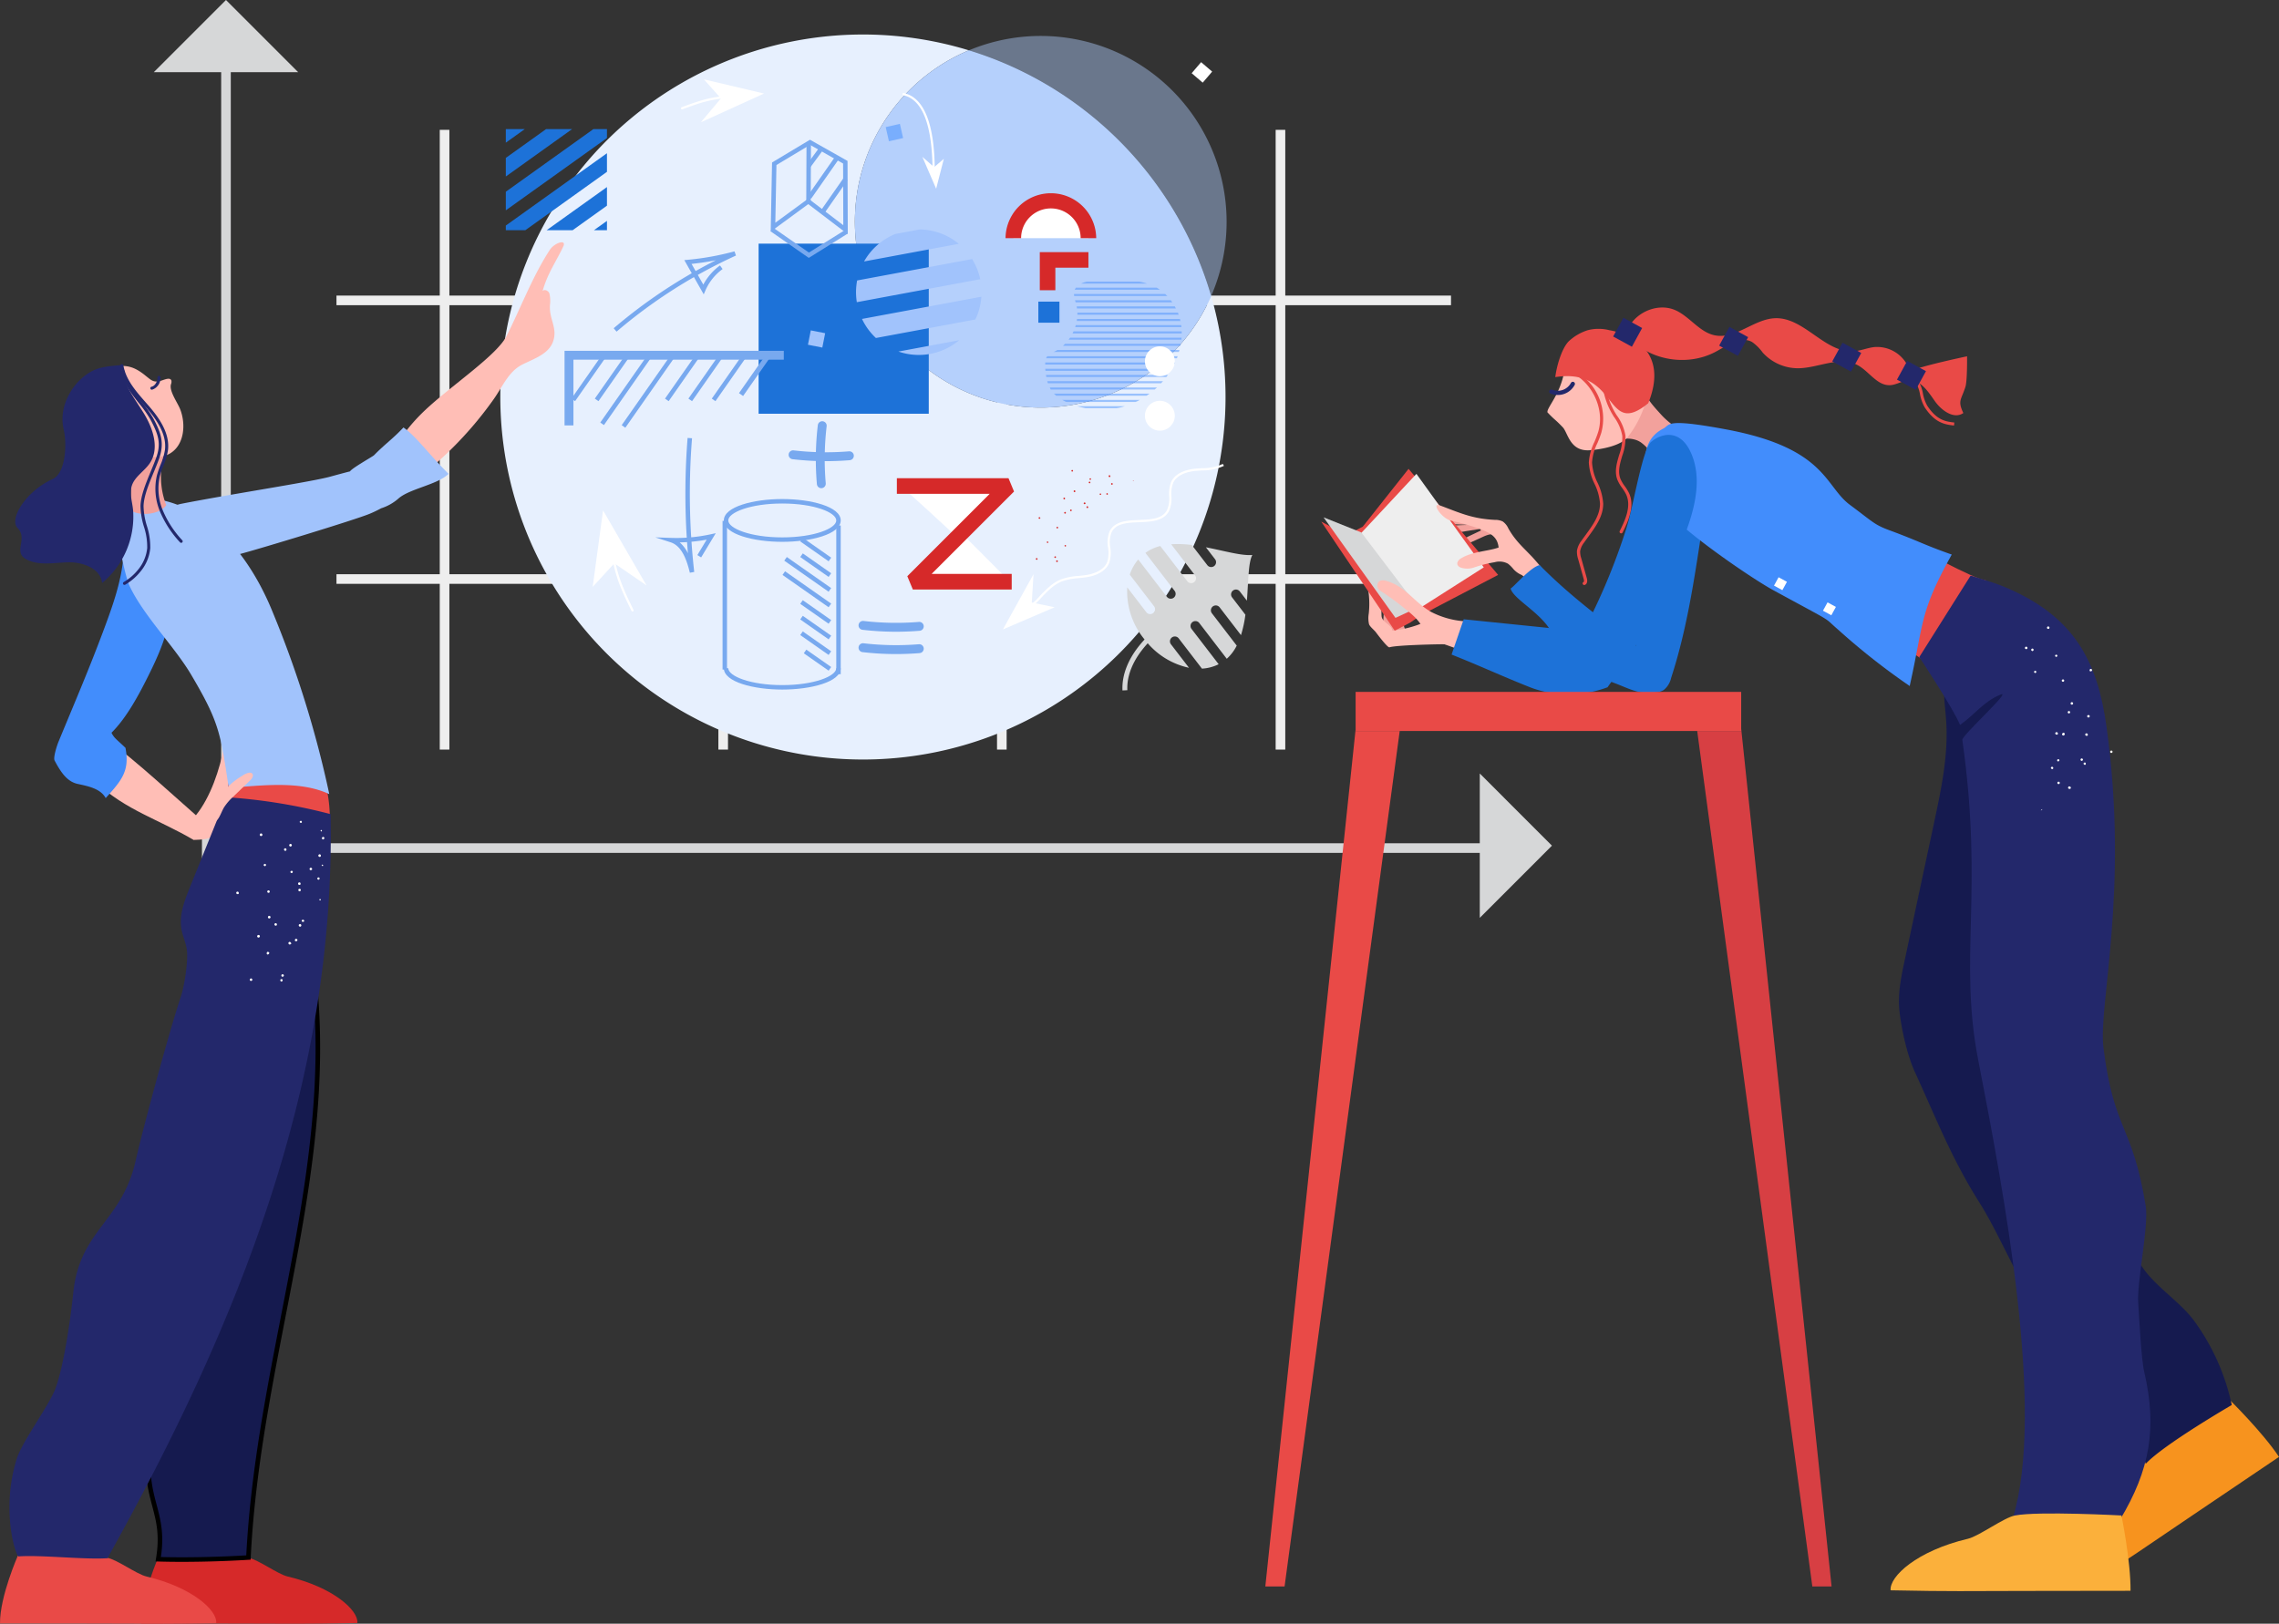 <svg xmlns="http://www.w3.org/2000/svg" xmlns:xlink="http://www.w3.org/1999/xlink" width="660.216" height="470.522" viewBox="0 0 660.216 470.522"><rect x="0" y="0" width="660.216" height="470.522" fill="#333333" stroke="none"/><defs><style>.a{fill:#d6d7d8;}.b{fill:#eee;}.c{fill:#e7f0fe;}.d,.e{fill:#b0cdfc;}.d,.f{opacity:0.44;}.f{fill:#bbd4fd;}.g{fill:#1d72d8;}.h{opacity:0.47;}.i{fill:#428dfc;}.j{fill:#79aefd;}.k{fill:#a1c3fc;}.l{fill:#fff;}.m{fill:#d62929;}.n{fill:#78a9ef;}.o,.v{fill:none;}.o{stroke:#78a9ef;stroke-width:2.153px;}.o,.v,.z{stroke-miterlimit:10;}.p{fill:#f2a19c;}.q{fill:#ffbeb6;}.r{fill:#e94a47;}.s{fill:#f7931e;}.t,.z{fill:#151a4f;}.u{fill:#23286b;}.v{stroke:#23286b;stroke-linecap:round;stroke-width:1.226px;}.w{fill:url(#a);}.x{fill:#fbb03b;}.y{fill:url(#b);}.z{stroke:#000;stroke-width:1.323px;}.aa{fill:url(#c);}.ab{fill:url(#d);}.ac{fill:url(#e);}.ad{fill:url(#f);}.ae{fill:url(#g);}.af{fill:url(#h);}</style><linearGradient id="a" x1="24.928" y1="-11.708" x2="24.486" y2="-15.189" gradientUnits="objectBoundingBox"><stop offset="0" stop-color="#428dfc"/><stop offset="1" stop-color="#1d72d8"/></linearGradient><linearGradient id="b" x1="29.236" y1="-14.503" x2="23.553" y2="-14.461" xlink:href="#a"/><linearGradient id="c" x1="17.852" y1="-13.276" x2="23.717" y2="-13.276" gradientUnits="objectBoundingBox"><stop offset="0" stop-color="#a1c3fc"/><stop offset="1" stop-color="#81aef2"/></linearGradient><linearGradient id="d" x1="11.766" y1="-8.231" x2="17.632" y2="-8.231" gradientUnits="objectBoundingBox"><stop offset="0" stop-color="#23286b"/><stop offset="1" stop-color="#151a4f"/></linearGradient><linearGradient id="e" x1="11.031" y1="-24.037" x2="15.511" y2="-24.037" xlink:href="#c"/><linearGradient id="f" x1="128.035" y1="12.778" x2="127.278" y2="11.32" gradientUnits="objectBoundingBox"><stop offset="0" stop-color="#e94a47"/><stop offset="1" stop-color="#d73f43"/></linearGradient><linearGradient id="g" x1="91.071" y1="12.508" x2="91.936" y2="10.387" xlink:href="#f"/><linearGradient id="h" x1="31.805" y1="199.669" x2="45.3" y2="199.669" xlink:href="#f"/></defs><g transform="translate(-127 -48)"><g transform="translate(171.554 48)"><g transform="translate(19.52 18.134)"><rect class="a" width="2.783" height="226.923"/></g><g transform="translate(20.217 244.361)"><rect class="a" width="367.41" height="2.784"/></g><rect class="a" width="13.917" height="13.922" transform="translate(13.953 239.488)"/><path class="a" d="M0,20.919,20.912,0,41.824,20.919Z"/><path class="a" d="M569.023,332.024l20.912,20.919-20.912,20.919Z" transform="translate(-184.894 -107.886)"/><g transform="translate(82.843 37.625)"><rect class="b" width="2.783" height="179.589"/></g><g transform="translate(163.561 37.625)"><rect class="b" width="2.783" height="179.589"/></g><g transform="translate(244.28 37.625)"><rect class="b" width="2.783" height="179.589"/></g><g transform="translate(324.999 37.625)"><rect class="b" width="2.783" height="179.589"/></g><g transform="translate(52.922 85.654)"><rect class="b" width="322.875" height="2.784"/></g><g transform="translate(52.922 166.4)"><rect class="b" width="322.875" height="2.784"/></g></g><g transform="translate(271.768 58)"><g transform="translate(0 0)"><path class="c" d="M157.187,109.92A53.856,53.856,0,0,1,136.368,6.4a105.047,105.047,0,1,0,70.186,71.187A53.851,53.851,0,0,1,157.187,109.92Z" transform="translate(-0.45 -1.814)"/><path class="d" d="M271.976,77.781A53.866,53.866,0,0,0,201.79,6.6,105.354,105.354,0,0,1,271.976,77.781Z" transform="translate(-65.872 -2.01)"/><path class="e" d="M152.863,58.279A53.85,53.85,0,0,0,256.078,79.792,105.353,105.353,0,0,0,185.892,8.606,53.861,53.861,0,0,0,152.863,58.279Z" transform="translate(-49.974 -4.021)"/><path class="f" d="M152.863,58.279A53.85,53.85,0,0,0,256.078,79.792,105.353,105.353,0,0,0,185.892,8.606,53.861,53.861,0,0,0,152.863,58.279Z" transform="translate(-49.974 -4.021)"/><rect class="g" width="49.287" height="49.287" transform="translate(75.002 60.603)"/><g class="h" transform="translate(158.027 71.59)"><path class="i" d="M243.77,143.979h13.845a15.974,15.974,0,0,1-2.456.593h-8.891C245.421,144.4,244.617,144.19,243.77,143.979Zm-3.133-1.229h20.111a10.215,10.215,0,0,0,1.185-.593h-22.44A9.549,9.549,0,0,0,240.637,142.75Zm-2.921-1.82h26.208c.3-.212.551-.381.847-.593h-27.69A8.165,8.165,0,0,0,237.716,140.93Zm-1.566-1.779h30.1c.212-.212.466-.381.677-.593H235.853C235.937,138.728,236.022,138.94,236.149,139.151Zm-.847-1.821h32.813a7.19,7.19,0,0,1,.551-.593H235.133C235.176,136.95,235.26,137.119,235.3,137.331Zm-.466-1.821h34.8a5.061,5.061,0,0,0,.423-.593H234.752A3.352,3.352,0,0,1,234.837,135.51Zm-.212-1.778h36.242a4.253,4.253,0,0,0,.339-.593H234.54C234.583,133.309,234.583,133.52,234.625,133.732Zm-.085-1.821h37.344c.084-.211.211-.381.3-.593H234.54Zm.339-2.032c-.043.084-.043.127-.084.212h37.894a3.313,3.313,0,0,0,.211-.593H235.133Zm2.456-1.779a1.523,1.523,0,0,1-.381.169h36.327a3.125,3.125,0,0,1,.169-.593h-35.4A4.041,4.041,0,0,1,237.335,128.1Zm2.328-1.608H273.7a2.843,2.843,0,0,0,.084-.593H240.255A3.856,3.856,0,0,1,239.663,126.492Zm1.652-1.778H274c0-.212.043-.381.043-.593h-32.3C241.611,124.291,241.484,124.5,241.315,124.714Zm1.143-1.821h31.627V122.3H242.754C242.67,122.47,242.543,122.681,242.458,122.893Zm.762-1.821H274a2.9,2.9,0,0,0-.084-.593H243.39C243.347,120.692,243.263,120.9,243.22,121.073Zm.466-1.778H273.7c-.043-.212-.084-.423-.127-.593H243.77A2.493,2.493,0,0,0,243.685,119.294Zm.169-1.821H273.2c-.084-.212-.127-.423-.211-.593H243.855C243.855,117.05,243.855,117.262,243.855,117.474ZM272.1,115.06H243.644a2.843,2.843,0,0,1,.084.593h28.664C272.307,115.484,272.18,115.272,272.1,115.06Zm-1.186-1.778H243.178c.043.212.127.381.169.593h27.986A3,3,0,0,0,270.91,113.282Zm-1.609-1.821h-26.42a2.791,2.791,0,0,0,.043.593h27.013C269.682,111.842,269.471,111.631,269.3,111.462Zm-2.244-1.693c-.084-.043-.127-.084-.212-.127H243.432a2.713,2.713,0,0,0-.339.593h24.684C267.523,110.106,267.311,109.895,267.057,109.768Zm-5.335-1.9H246.607a8.021,8.021,0,0,0-1.693.593h19.137A14.352,14.352,0,0,0,261.722,107.863Z" transform="translate(-234.54 -107.863)"/></g><path class="a" d="M286.474,231.313l-7.839-10.206a12.688,12.688,0,0,0-4.3,1.983l8.475,11.035a1.413,1.413,0,0,1-2.241,1.721l-8.317-10.83a13.04,13.04,0,0,0-2.447,4.392l7.017,9.137a1.413,1.413,0,1,1-2.241,1.721l-5.511-7.176a21.847,21.847,0,0,0,4.765,14.788c.083.109.168.215.253.322a32.513,32.513,0,0,0-2.3,2.771c-2,2.724-4.338,7.015-4.1,11.984l1.411-.067c-.217-4.555,1.962-8.54,3.829-11.08a30.958,30.958,0,0,1,2.075-2.517,21.786,21.786,0,0,0,11.955,7.1l-5.236-6.819a1.413,1.413,0,0,1,2.241-1.721l6.748,8.787a12.335,12.335,0,0,0,4.84-1.276l-7.841-10.21a1.413,1.413,0,1,1,2.241-1.721l7.949,10.35a12.706,12.706,0,0,0,2.888-3.817l-7.177-9.345a1.413,1.413,0,1,1,2.241-1.721l6.169,8.032a35.514,35.514,0,0,0,1.278-5.913l-3.872-5.043a1.413,1.413,0,0,1,2.241-1.721l2.062,2.686c.456-5.746.385-11.074,1.59-13.241-3.1.3-8.107-1.186-13.466-2.223l2.669,3.476a1.413,1.413,0,0,1-2.241,1.721l-4.5-5.857a30.446,30.446,0,0,0-5.985-.215l6.909,9a1.411,1.411,0,1,1-2.239,1.719Z" transform="translate(-87.28 -72.883)"/><rect class="j" width="4.213" height="4.214" transform="translate(116.859 30.002) rotate(167.151)"/><rect class="k" width="4.245" height="4.245" transform="translate(93.453 90.721) rotate(-168.802)"/><path class="l" d="M87.627,21.051l17.423,4.121-18.3,8.337,5.825-6.929Z" transform="translate(-28.491 -8.065)"/><g transform="translate(52.512 17.675)"><path class="l" d="M78.56,32.017a.322.322,0,0,1-.113-.624c5.958-2.231,9-3.162,15.159-3.395a.308.308,0,0,1,.334.309.322.322,0,0,1-.309.334c-6.068.229-9.069,1.15-14.958,3.355A.323.323,0,0,1,78.56,32.017Z" transform="translate(-78.238 -27.996)"/></g><path class="l" d="M40.345,228.252l3-22.176,12.6,21.753-9.332-6.4Z" transform="translate(-13.413 -68.185)"/><g transform="translate(32.113 148.24)"><path class="l" d="M54.374,240.375a.321.321,0,0,1-.289-.181c-3.5-7.132-5.025-10.8-6.062-18.42a.323.323,0,0,1,.276-.363.318.318,0,0,1,.363.276c1.025,7.532,2.538,11.158,6,18.224a.322.322,0,0,1-.289.464Z" transform="translate(-48.019 -221.407)"/></g><path class="l" d="M188.041,54.9l-2.228,8.669-3.991-9.229,3.408,2.979Z" transform="translate(-59.383 -18.883)"/><g transform="translate(116.674 16.964)"><path class="l" d="M182.328,50.739a.323.323,0,0,1-.322-.317c0-.2,0-.473-.006-.8-.05-13.38-2.9-20.8-8.465-22.048a.322.322,0,1,1,.141-.628c5.9,1.324,8.917,8.953,8.968,22.675,0,.32,0,.584.006.787a.323.323,0,0,1-.317.328Z" transform="translate(-173.283 -26.942)"/></g><g transform="translate(156.039 77.404)"><rect class="g" width="6.108" height="6.108"/></g><path class="l" d="M241.642,84H220.852a10.879,10.879,0,1,1,21.757,0Z" transform="translate(-72.066 -24.985)"/><path class="m" d="M243.78,82.917h-4.511a8.623,8.623,0,0,0-17.247,0h-4.511a13.135,13.135,0,0,1,26.269,0Z" transform="translate(-70.98 -23.899)"/><g transform="translate(156.456 63.061)"><path class="m" d="M236.724,106.262h-4.511V95.228H246.3v4.511h-9.577Z" transform="translate(-232.213 -95.228)"/></g><g transform="translate(1.765 27.408)"><path class="g" d="M3.064,42.414v3.935l5.5-3.935Z" transform="translate(-3.064 -42.414)"/><path class="g" d="M14.732,42.414,3.064,50.76v5.392L22.269,42.414Z" transform="translate(-3.064 -42.414)"/><path class="g" d="M32.365,42.414H28.437L3.064,60.563v5.392L32.365,45Z" transform="translate(-3.064 -42.414)"/><path class="g" d="M32.365,52.774,3.064,73.732v1.349H8.715l23.65-16.916Z" transform="translate(-3.064 -45.78)"/><path class="g" d="M38.053,67.3,20.571,79.8h7.538l9.944-7.112Z" transform="translate(-8.752 -50.499)"/><path class="g" d="M44.65,81.818l-3.777,2.7H44.65Z" transform="translate(-15.349 -55.217)"/></g><circle class="l" cx="4.327" cy="4.327" r="4.327" transform="translate(186.912 90.364)"/><circle class="l" cx="4.327" cy="4.327" r="4.327" transform="translate(186.912 106.145)"/><g transform="translate(103.218 56.49)"><path class="k" d="M186.981,98.206l-33.309,6.2a18.147,18.147,0,0,0-.09,6.293l35.747-6.655A18.05,18.05,0,0,0,186.981,98.206Z" transform="translate(-153.35 -89.625)"/><path class="k" d="M172.908,85.494l-7.048,1.312a18.243,18.243,0,0,0-9.056,7.962l27.444-5.109A18.1,18.1,0,0,0,172.908,85.494Z" transform="translate(-154.472 -85.494)"/><path class="k" d="M189.14,133.047l-17.6,3.277a18.174,18.174,0,0,0,17.6-3.277Z" transform="translate(-159.261 -100.945)"/><path class="k" d="M190.5,114.368l-34.585,6.438a18.224,18.224,0,0,0,4.032,5.525l28.8-5.361A18.086,18.086,0,0,0,190.5,114.368Z" transform="translate(-154.185 -94.876)"/></g><path class="l" d="M231.362,243.058l-14.975,6.425,8.868-16.014-.506,8.224Z" transform="translate(-70.615 -77.086)"/><g transform="translate(151.102 124.434)"><path class="l" d="M224.56,229.372l-.277-.583a19.749,19.749,0,0,0,5.406-4.426c1.8-1.862,3.654-3.787,6.094-4.766a18.459,18.459,0,0,1,5.08-1c.811-.081,1.649-.166,2.456-.3,1.407-.236,4.794-1.074,5.846-3.753a9.1,9.1,0,0,0,.249-4.14,8.71,8.71,0,0,1,.455-4.748c1.487-2.967,5.084-3.121,8.564-3.27,3.43-.147,6.67-.285,8.054-2.856a8.244,8.244,0,0,0,.624-4.035,9.636,9.636,0,0,1,.567-4.1c1.33-2.93,5.034-3.692,7.124-3.885.593-.055,1.194-.091,1.8-.126a14.283,14.283,0,0,0,6.062-1.242l.309.565a14.754,14.754,0,0,1-6.334,1.32c-.595.036-1.189.071-1.775.125-1.95.181-5.4.876-6.6,3.51a9.024,9.024,0,0,0-.508,3.83,8.831,8.831,0,0,1-.7,4.344c-1.558,2.893-5.135,3.046-8.595,3.193s-6.7.286-8.015,2.914a8.116,8.116,0,0,0-.389,4.4,9.707,9.707,0,0,1-.29,4.431c-.826,2.1-3.137,3.616-6.34,4.153-.828.138-1.677.224-2.5.307a17.982,17.982,0,0,0-4.9.956c-2.312.928-4.041,2.72-5.87,4.616A20.244,20.244,0,0,1,224.56,229.372Z" transform="translate(-224.282 -186.142)"/></g><rect class="l" width="4.212" height="4.212" transform="translate(203.189 8.013) rotate(40.567)"/><g transform="translate(18.777 91.65)"><path class="n" d="M30.843,159.2H28.265V137.578h63.52v2.578H30.843Z" transform="translate(-28.265 -137.578)"/></g><line class="o" y2="0.616" transform="translate(31.773 92.939)"/><g transform="translate(20.769 93.189)"><rect class="n" width="1.289" height="15.044" transform="matrix(0.819, 0.573, -0.573, 0.819, 8.624, 0)"/></g><g transform="translate(27.546 93.189)"><rect class="n" width="1.289" height="15.044" transform="matrix(0.819, 0.573, -0.573, 0.819, 8.624, 0)"/></g><g transform="translate(29.125 93.188)"><rect class="n" width="1.289" height="23.506" transform="matrix(0.819, 0.573, -0.573, 0.819, 13.476, 0)"/></g><g transform="translate(35.326 93.188)"><rect class="n" width="1.289" height="24.446" transform="matrix(0.819, 0.573, -0.573, 0.819, 14.014, 0)"/></g><g transform="translate(47.879 93.189)"><rect class="n" width="1.289" height="15.044" transform="matrix(0.819, 0.573, -0.573, 0.819, 8.624, 0)"/></g><g transform="translate(54.657 93.189)"><rect class="n" width="1.289" height="15.044" transform="matrix(0.819, 0.573, -0.573, 0.819, 8.624, 0)"/></g><g transform="translate(61.435 93.19)"><rect class="n" width="1.289" height="15.044" transform="matrix(0.819, 0.573, -0.573, 0.819, 8.624, 0)"/></g><g transform="translate(88.966 32.381)"><rect class="n" width="1.289" height="6.596" transform="translate(3.898 0) rotate(36.222)"/></g><g transform="translate(89.165 35.096)"><rect class="n" width="1.289" height="14.327" transform="matrix(0.819, 0.573, -0.573, 0.819, 8.213, 0)"/></g><g transform="translate(92.676 41.483)"><rect class="n" width="1.289" height="12.225" transform="matrix(0.819, 0.573, -0.573, 0.819, 7.008, 0)"/></g><g transform="translate(69.308 93.141)"><rect class="n" width="1.454" height="13.162" transform="matrix(0.819, 0.573, -0.573, 0.819, 7.547, 0)"/></g><g transform="translate(87.058 145.836)"><rect class="n" width="10.038" height="1.289" transform="matrix(0.819, 0.574, -0.574, 0.819, 0.739, 0)"/></g><g transform="translate(87.058 150.359)"><rect class="n" width="10.038" height="1.289" transform="matrix(0.819, 0.574, -0.574, 0.819, 0.739, 0)"/></g><g transform="translate(82.431 151.413)"><rect class="n" width="15.683" height="1.289" transform="matrix(0.819, 0.574, -0.574, 0.819, 0.739, 0)"/></g><g transform="translate(81.92 155.549)"><rect class="n" width="16.311" height="1.289" transform="matrix(0.819, 0.574, -0.574, 0.819, 0.739, 0)"/></g><g transform="translate(87.058 163.926)"><rect class="n" width="10.038" height="1.289" transform="matrix(0.819, 0.574, -0.574, 0.819, 0.739, 0)"/></g><g transform="translate(87.057 168.448)"><rect class="n" width="10.038" height="1.289" transform="matrix(0.819, 0.574, -0.574, 0.819, 0.739, 0)"/></g><g transform="translate(87.057 172.971)"><rect class="n" width="10.038" height="1.289" transform="matrix(0.819, 0.574, -0.574, 0.819, 0.739, 0)"/></g><g transform="translate(88.086 178.252)"><rect class="n" width="8.782" height="1.289" transform="matrix(0.819, 0.573, -0.573, 0.819, 0.739, 0)"/></g><g transform="translate(33.012 62.843)"><path class="n" d="M50.189,118.161l-.837-.98a148.746,148.746,0,0,1,22.616-15.937l-2.154-3.807.994-.091A79.181,79.181,0,0,0,84.346,94.9l.437,1.208q-5.651,2.577-11.057,5.616l1.592,2.812a16.306,16.306,0,0,1,4.834-5.55l.755,1.044a15.005,15.005,0,0,0-4.954,6.151l-.516,1.183-2.832-5A147.6,147.6,0,0,0,50.189,118.161ZM71.915,98.534l1.174,2.075q2.893-1.626,5.86-3.124C76.62,97.938,74.27,98.289,71.915,98.534Z" transform="translate(-49.352 -94.905)"/></g><g transform="translate(45.062 116.905)"><path class="n" d="M77.218,214.049c-.923-3.773-2.312-7.775-5.621-8.838L67.2,203.8l4.614.155q2.255.075,4.509-.069a204.856,204.856,0,0,1,.242-28.9l1.285.1a203.627,203.627,0,0,0-.242,28.694,46.613,46.613,0,0,0,5.653-.873l1.462-.32-4.231,7.016-1.1-.666,2.7-4.478c-1.455.271-2.924.474-4.4.608q.3,4.388.792,8.754Zm-2.934-8.79a9.792,9.792,0,0,1,2.373,3.164q-.137-1.625-.249-3.252Q75.347,205.238,74.284,205.259Z" transform="translate(-67.201 -174.989)"/></g><g transform="translate(78.504 30.49)"><path class="n" d="M139.063,74.363,127.62,65.638l-10.88,7.971.389-20.04,10.986-6.59,10.879,6.14ZM127.635,64.028l10.131,7.724-.059-17.879-9.573-5.4L118.4,54.307l-.325,16.722Z" transform="translate(-116.74 -46.979)"/></g><g transform="translate(78.466 55.972)"><path class="n" d="M127.75,93.484l-11.067-7.7.736-1.058,10.37,7.214,10.474-6.533.682,1.094Z" transform="translate(-116.684 -84.727)"/></g><g transform="translate(88.8 31.287)"><rect class="n" width="1.289" height="17.019" transform="translate(0.075 0) rotate(0.252)"/></g><g transform="translate(83.674 120.497)"><path class="n" d="M135.285,183.445a84.143,84.143,0,0,1-9.746-.566,1.289,1.289,0,0,1,.3-2.56,81.726,81.726,0,0,0,16.048.281,1.289,1.289,0,1,1,.209,2.569C139.834,183.353,137.559,183.445,135.285,183.445Z" transform="translate(-124.399 -180.309)"/></g><g transform="translate(103.927 169.928)"><path class="n" d="M165.288,256.669a84.162,84.162,0,0,1-9.749-.566,1.289,1.289,0,0,1,.3-2.56,81.718,81.718,0,0,0,16.048.282,1.289,1.289,0,1,1,.209,2.569C169.834,256.578,167.56,256.669,165.288,256.669Z" transform="translate(-154.4 -253.533)"/></g><g transform="translate(103.927 176.398)"><path class="n" d="M165.288,266.253a84.155,84.155,0,0,1-9.749-.566,1.289,1.289,0,0,1,.3-2.56,81.668,81.668,0,0,0,16.048.282,1.289,1.289,0,1,1,.209,2.569C169.834,266.161,167.56,266.253,165.288,266.253Z" transform="translate(-154.4 -263.118)"/></g><g transform="translate(91.571 112.096)"><path class="n" d="M137.689,187.235a1.289,1.289,0,0,1-1.282-1.178A84.259,84.259,0,0,1,136.673,169a1.289,1.289,0,1,1,2.56.3,81.667,81.667,0,0,0-.258,16.529,1.289,1.289,0,0,1-1.173,1.395A1.051,1.051,0,0,1,137.689,187.235Z" transform="translate(-136.097 -167.865)"/></g><g transform="translate(64.922 134.619)"><path class="n" d="M113.552,213.623c-8.207,0-16.931-2.172-16.931-6.2s8.724-6.2,16.931-6.2,16.931,2.172,16.931,6.2S121.759,213.623,113.552,213.623Zm0-11.105c-9.218,0-15.642,2.587-15.642,4.907s6.424,4.908,15.642,4.908,15.642-2.587,15.642-4.908S122.77,202.518,113.552,202.518Z" transform="translate(-96.621 -201.23)"/></g><g transform="translate(64.922 183.625)"><path class="n" d="M113.552,280.021c-8.207,0-16.931-2.172-16.931-6.2H97.91c0,2.321,6.424,4.908,15.642,4.908s15.642-2.587,15.642-4.908h1.289C130.483,277.849,121.759,280.021,113.552,280.021Z" transform="translate(-96.621 -273.824)"/></g><g transform="translate(97.495 142.274)"><rect class="n" width="1.289" height="43.085"/></g><g transform="translate(64.552 140.942)"><rect class="n" width="1.289" height="43.085"/></g><path class="m" d="M252.5,192.553a.225.225,0,0,0-.168.286h0a.225.225,0,0,0,.286.168h0a.225.225,0,0,0,.168-.286h0a.224.224,0,0,0-.286-.168Zm-20.818,9.9a.234.234,0,1,0-.247.4h0a.225.225,0,0,0,.323-.075c.141-.1.037-.243-.075-.323Zm5.181,2.784a.234.234,0,0,0-.247.4h0a.225.225,0,0,0,.323-.075h0c.07-.052.037-.243-.075-.323Zm4.723-10.553a.261.261,0,1,0,.31.421.275.275,0,0,0,.047-.3C241.853,194.6,241.731,194.584,241.59,194.687Zm3.718,4.615a.261.261,0,0,0,.31.421.275.275,0,0,0,.047-.3c-.094-.2-.276-.229-.356-.117Zm-14.492,14.98a.246.246,0,0,0-.074.487h0a.264.264,0,0,0,.28-.206h0A.265.265,0,0,0,230.817,214.282Zm5.88.648a.246.246,0,1,0,.206.28h0a.265.265,0,0,0-.206-.28Zm9.472-23.716c-.07.052-.159.225-.047.3.052.07.225.159.3.047.07-.052.158-.225.047-.3h0c-.042-.132-.164-.15-.3-.046Zm2.945,4.373c-.07.052-.158.225-.047.3a.218.218,0,0,0,.351-.258h0a.275.275,0,0,0-.3-.047ZM233.98,209.47c-.122-.019-.253.024-.271.146s.033.192.146.271h0c.122.019.253-.024.271-.146h0c.018-.122-.024-.253-.146-.271Zm5.136,1.032c-.122-.019-.253.024-.271.146s.033.192.146.271h0c.122.019.253-.024.271-.146h0c.018-.121-.024-.253-.146-.271Zm1.69-10.267a.234.234,0,1,0,.076.323.225.225,0,0,0-.076-.323Zm.378-11.464a.234.234,0,1,0,.075.323.225.225,0,0,0-.075-.323Zm5.027,3.382a.234.234,0,1,0,.075.323.225.225,0,0,0-.075-.323Zm5.1,3.331a.234.234,0,1,0,.076.323A.476.476,0,0,0,251.31,195.485Zm-15.246,18.289a.234.234,0,1,0,.286.168c.019-.122-.154-.21-.286-.168Zm22.9-21.918a.23.23,0,0,0-.365-.055m-19.574,9.1a.246.246,0,1,0,.206.28h0a.265.265,0,0,0-.206-.28Zm-.24-4.147a.246.246,0,0,0-.074.487.226.226,0,0,0,.28-.206.265.265,0,0,0-.206-.28Zm5.891,1.4a.264.264,0,0,0-.28.206.225.225,0,0,0,.206.28.408.408,0,0,0,.342-.2c-.043-.131-.146-.271-.268-.289Zm7.3-7.855a.225.225,0,0,0-.323.075h0c-.079.112-.037.243.066.383.112.079.243.037.383-.066a.37.37,0,0,0-.126-.393Zm.7,2.349a.195.195,0,1,0,.084.262h0c.019-.122-.023-.253-.084-.262Z" transform="translate(-75.212 -62.549)"/><path class="l" d="M172.218,195.483h31.439L188.741,210.4S172.218,195.044,172.218,195.483Z" transform="translate(-56.263 -64.74)"/><path class="l" d="M191.813,216.218S176.979,230,176.979,229.609H205.2" transform="translate(-57.81 -71.481)"/><path class="m" d="M204.144,224.527H175.5l-1.6-3.85L197.774,196.8h-26.9v-4.511H203.22l1.6,3.85-23.874,23.874h23.2Z" transform="translate(-55.826 -63.706)"/></g></g><g transform="translate(509.763 137.109)"><g transform="translate(0 0)"><path class="p" d="M27.937,131.895a.867.867,0,0,1-1.1-.406,2.508,2.508,0,0,1-.23-1.265c-.024-3.525.576-6.561.552-10.085,0-.641.462-2.157,1.093-2.039.631,4.8.5,8.417,1.385,13.182-.483-4.489-.9-7.747-.04-12.18a2.938,2.938,0,0,1,.791-1.735c1.649,2.054,1.776,4.9,1.76,7.535s-.051,5.444,1.376,7.657a5.176,5.176,0,0,1-6.709-1.055C26.613,133.021,28.138,130.379,27.937,131.895Z" transform="translate(-8.645 -38.136)"/><path class="p" d="M60.581,92.569a6.829,6.829,0,0,0-3.75-2.476,39.752,39.752,0,0,0-9.654-2,1.547,1.547,0,0,0-1.274.276,1.019,1.019,0,0,0-.053,1.208,2.341,2.341,0,0,0,1,.806,14.169,14.169,0,0,0,5.833,1.041l5.457.194a67.542,67.542,0,0,0-9.77.676c-1.369.2-2.918.561-3.568,1.781,1.343,1.058,3.259.826,4.946.54,3.091-.524,6.183-1.149,9.288-1.575a26.477,26.477,0,0,1,3.153-.431c.713,0,2.928,1.925,3.125,1.833.962-.445-.7.875.265.431-1.042-1-2.746-.456-4.059.141l-10.566,4.8a3.653,3.653,0,0,1-1.651.453,1.25,1.25,0,0,1-1.227-1l2.6-1.23,10.114-4.788" transform="translate(-14.559 -28.617)"/><path class="q" d="M23.171,120.451c-.875-5.025-.918-5.583-5.248-7.282A25.592,25.592,0,0,1,19.581,125.5a7.84,7.84,0,0,0,.08,3.021c.23.728,1.524,1.737,1.98,2.349,1.256,1.681,3.489,4.519,3.936,4.37,1.968-.656,14.587-.918,15.743-.874,9.155.344,6.608,1.263,15.7,2.362a7.793,7.793,0,0,1-.214-5.446,78.789,78.789,0,0,1-19.12-4.249,30.476,30.476,0,0,1-11.264,3.356c-.187-1.719-2.826-2.328-3.107-4.035C23.212,125.713,23.281,121.085,23.171,120.451Z" transform="translate(-5.824 -36.772)"/><path class="r" d="M12.026,86.009,7.361,88.485,0,84.552,21.283,116.16l4.447-2.33,3.206-2.185,22.3-11.654L25.291,69.258Z" transform="translate(0 -22.504)"/><path class="b" d="M32.342,111.173l-16.472-21.7L32.724,71.4,52.24,98.5Z" transform="translate(-5.157 -23.199)"/><path class="a" d="M11.928,94.452l16.472,21.7-6.576,3.058L.995,90.082Z" transform="translate(-0.323 -29.27)"/><path class="q" d="M39.71,126.3c-5.262-2.981-7.213-7.308-13.017-9.011-.9-.265-2.056-.341-2.5.628a1.825,1.825,0,0,0,.711,2.213,75.971,75.971,0,0,1,6.38,4.588c2.76,2.181,6.989,5.322,6,8.7l16.186,5.788c-1.037-1.3-.9-3.143-.808-4.8s-.026-3.576-1.336-4.6a5.8,5.8,0,0,0-2.826-.9A24.8,24.8,0,0,1,39.71,126.3Z" transform="translate(-7.815 -38.055)"/><path class="q" d="M62.2,91.781c2.911,1.17,4.9,2.2,5.248,5.316-2.988,1.093-7.548,1.124-10.759,3.067a2.463,2.463,0,0,0-1.13,1.121c-.36.96.458,1.592,1.466,1.784a6.1,6.1,0,0,0,3.1-.117,37.648,37.648,0,0,1,6.171-1.594,5.136,5.136,0,0,1,3.872.437,9.59,9.59,0,0,1,1.509,1.49,6.572,6.572,0,0,0,2.405,1.748c1.279.536,8.292,10.186,9.621,11.8.944,1.147,2.47-5.326,3.28-5.9-1.144-.99-8.792-10.049-9.84-11.142-2.8-2.927-4.9-4.722-6.892-8.249a4.94,4.94,0,0,0-1.62-1.994,4.957,4.957,0,0,0-2.262-.46c-6.494-.336-9.745-1.861-15.83-4.154-2.812-1.06.342,3.7,3.078,4.369A66.237,66.237,0,0,1,62.2,91.781Z" transform="translate(-16.064 -27.548)"/><path class="g" d="M89.664,92.666c10.342,10.5,20.652,17.371,27.769,23.487,3.178-14.912,5.218-27.355,5.529-42.6.1-4.84.063-10.016,2.749-14.044s9.317-5.739,12.3-1.926c1.906,2.436,1.535,5.884,1.068,8.94q-1.336,8.757-2.672,17.514c-2.125,13.93-4.269,27.935-8.657,41.326a6.182,6.182,0,0,1-2.162,3.515,5.676,5.676,0,0,1-2.244.689c-4.869.712-7.642-1.094-12.25-2.817-10.3-3.852-12.6-6.879-18.8-15.949-3.387-4.948-10.3-8.48-11.042-11.361C82.007,99.176,86.993,93.231,89.664,92.666Z" transform="translate(-26.399 -18.019)"/><path class="p" d="M141.861,61.23c-1.514-3.127-3.629-4.357-5.567-7.242a14.191,14.191,0,0,0-3.159-3.306c-2.452-1.741-5.66-1.112-8.648-.773,3.186-2.912,7.278-10.624,9.329-14.42,1.165,2.913,3.358,5.145,5.031,7.013,2.708,3.022,6.312,5.068,9.847,7.061a8.569,8.569,0,0,0-4.838,4.884A46.618,46.618,0,0,0,141.861,61.23Z" transform="translate(-40.45 -11.531)"/><path class="r" d="M268.617,112c-3.061,0-21.866-10.488-21.866-10.488l-12.463,22.5,16.837,11.58Z" transform="translate(-76.128 -32.985)"/><path class="s" d="M342.814,485.978c4.913-4.875,25.565-17.222,25.565-17.222s9.6,9.406,14.389,16.629q-12.6,8.513-25.21,17.026c-14.124,9.538-17.377,11.923-32.508,21.67-2.578-3.138-.039-13.8,10.224-24.894C337.542,496.736,340.444,488.33,342.814,485.978Z" transform="translate(-105.316 -152.314)"/><path class="t" d="M284.075,253.87c-2.8-6.876-1.319-14.659.2-21.927l7.158-34.209c2.739-13.092,5.491-26.536,3.4-39.748s-10.1-26.347-22.788-30.623c-5.026,6.744-10.238,13.958-10.99,22.332-.354,3.944.316,7.9.556,11.852.589,9.763-1.466,19.469-3.509,29.034q-4.251,19.906-8.5,39.813c-1.023,4.793-2.053,9.678-1.578,14.554.513,5.264,2.265,13.091,4.466,17.9,6.323,13.814,10.684,25.176,18.8,38.017,5.2,8.225,10.8,21.6,16.181,29.714,10.557,15.933,25.729,27.8,31.924,45.882,5.176-5.582,24.927-17.042,24.927-17.042A63.82,63.82,0,0,0,333.4,335c-4.686-6.3-12.53-10.577-16.185-17.526-2.459-4.675-2.172-9.272-2.424-14.547A46.687,46.687,0,0,0,301.2,272.369C295.187,266.39,287.274,261.722,284.075,253.87Z" transform="translate(-80.552 -41.385)"/><path class="u" d="M322.235,297.759c.93,5.681-2.595,22.223-2.186,27.966.28,3.936.853,16.257,1.749,20.1,3.8,16.328,1.635,28.448-7,42.823-11.37,0-19.678.874-31.049-.437,9.428-31.2-2.576-94.309-10.058-132.84-5.685-29.277,1.641-48.73-4.578-92.628-.451-1.1,14.636-14.649,11.082-13.184-5.067,2.088-7.274,5.647-11.753,8.8-1.968-4.807-11.808-19.663-11.808-19.663l14.869-23.6s6.336,1.812,9.839,3.28c20.334,8.521,26.914,21.669,29.519,40.417,6.646,47.834-2.417,80.742-.875,93.076C313.052,276.348,318.3,273.726,322.235,297.759Z" transform="translate(-83.39 -37.401)"/><path class="q" d="M109.405,45.163c3.361-.264,8.866-1.24,10.972-3.872A30.3,30.3,0,0,0,126.256,28c.682-4.5-3.091-9.081-6.478-12.12-2.485-2.229-5.807-3.226-9.014-4.159a6.68,6.68,0,0,0-4.81,2.332c-1.049,1.241-3.56,4.136-3.678,5.756-.62,8.5-5.57,12.985-5.2,14.393,2.313,2.428,2.109,1.885,4.424,4.312C103.029,40.114,103.514,45.623,109.405,45.163Z" transform="translate(-31.538 -3.807)"/><path class="r" d="M100.433,23.145c18.565-2.938,14.234,17.932,26.92,7.571,5.724-14.065-3.652-19.874-11.294-21.179a12.733,12.733,0,0,0-6.188,0,14.427,14.427,0,0,0-5.57,3.249C102.161,15.009,100.743,20.363,100.433,23.145Z" transform="translate(-32.634 -2.971)"/><g transform="translate(71.311 17.637)"><path class="r" d="M110.511,88.908a.464.464,0,0,1-.182-.89c.113-.05.152-.384.02-.86l-1.593-5.717a6.756,6.756,0,0,1-.358-2.458,6.291,6.291,0,0,1,1.3-2.9c.388-.555.793-1.11,1.2-1.669,2.075-2.838,4.219-5.773,4.173-9.139a15.6,15.6,0,0,0-1.583-5.691,16,16,0,0,1-1.65-6.2,15.882,15.882,0,0,1,1.613-5.925,30.922,30.922,0,0,0,1.112-2.948c2.026-6.79-2.006-14.964-8.628-17.494a.464.464,0,0,1,.331-.866,15.726,15.726,0,0,1,9.186,18.625,31.13,31.13,0,0,1-1.144,3.039,14.977,14.977,0,0,0-1.54,5.575,15.1,15.1,0,0,0,1.579,5.836A16.528,16.528,0,0,1,116,65.265c.051,3.675-2.186,6.737-4.351,9.7-.4.554-.806,1.1-1.188,1.652a5.523,5.523,0,0,0-1.134,2.456,5.953,5.953,0,0,0,.328,2.119l1.593,5.717c.269.965.064,1.7-.55,1.961A.436.436,0,0,1,110.511,88.908Z" transform="translate(-105.635 -26.127)"/></g><path class="r" d="M180.551,17.605a13.816,13.816,0,0,1-10.127-4.53,13.308,13.308,0,0,0-3.1-3.088c-3.348-1.859-7.178,1.043-10.556,2.844-8.627,4.6-20.238,2.289-25.881-5.181,1.5-5.815,8.8-9.316,14.277-6.85,4.136,1.861,6.924,6.355,11.369,7.258,6.061,1.233,11.4-4.8,17.586-4.96,8.444-.214,14.488,10.351,22.9,9.563,1.935-.18,3.768-.978,5.7-1.194a9.925,9.925,0,0,1,10.331,7.009c3.289-1.56,16.564-4.336,16.564-4.336s.089,7.043-.465,8.812c-1.2,3.85-2.34,3.977-.615,7.624-2.735,1.906-6.357-.744-8.271-3.472s-4.087-6.118-7.42-6.021c-1.914.056-3.625,1.337-5.538,1.423-3.787.169-6.1-4.073-9.456-5.839C192.642,13.926,186.432,17.614,180.551,17.605Z" transform="translate(-42.528 0)"/><g transform="translate(170.814 19.035)"><path class="r" d="M265.534,43.369c-2.578-.309-5.471-.657-8.513-5.3a12.392,12.392,0,0,1-1.35-3.747,9.866,9.866,0,0,0-1.555-3.939,4.194,4.194,0,0,1-.438-.762c-.07-.139-.17-.341-.251-.482a.448.448,0,0,1-.12-.03.437.437,0,0,1-.24-.57.52.52,0,0,1,.463-.346c.4-.008.6.38.931,1.037a4.407,4.407,0,0,0,.321.583,10.424,10.424,0,0,1,1.739,4.3,11.62,11.62,0,0,0,1.233,3.477c2.818,4.3,5.381,4.606,7.861,4.9Z" transform="translate(-253.033 -28.197)"/></g><g transform="translate(79.402 12.29)"><path class="r" d="M125.1,71.366a.458.458,0,0,1-.208-.05.464.464,0,0,1-.208-.622c1.707-3.4,3.4-7.312,1.848-10.631a12.582,12.582,0,0,0-1.135-1.836,11.281,11.281,0,0,1-1.379-2.361c-.924-2.387-.2-4.862.509-7.256a14.673,14.673,0,0,0,.9-5.48,13.075,13.075,0,0,0-2.372-5.464c-2.627-4.083-3.18-7.6-3.764-11.327a46.538,46.538,0,0,0-1.643-7.528.464.464,0,0,1,.884-.284A47.236,47.236,0,0,1,120.2,26.2c.594,3.785,1.107,7.052,3.628,10.97a13.828,13.828,0,0,1,2.516,5.87,15.339,15.339,0,0,1-.93,5.838c-.691,2.348-1.344,4.566-.533,6.659a10.469,10.469,0,0,0,1.273,2.164,13.281,13.281,0,0,1,1.215,1.976c1.724,3.695-.055,7.841-1.859,11.438A.47.47,0,0,1,125.1,71.366Z" transform="translate(-117.621 -18.205)"/></g><path class="v" d="M104.952,32.787a4.934,4.934,0,0,1-6.236,2.235" transform="translate(-32.076 -10.653)"/><path class="u" d="M173.718,8.327l5.429,2.967-2.97,5.424-5.428-2.967Z" transform="translate(-55.482 -2.706)"/><path class="u" d="M128.226,4.407l5.429,2.967L130.686,12.8l-5.429-2.967Z" transform="translate(-40.7 -1.432)"/><path class="u" d="M222.258,15.111l5.428,2.967L224.717,23.5l-5.429-2.967Z" transform="translate(-71.254 -4.91)"/><path class="u" d="M250.026,22.922l5.429,2.967-2.97,5.425-5.428-2.967Z" transform="translate(-80.277 -7.448)"/><path class="w" d="M144.292,51.2c2.078-1.056.17-3.128,18.184.235,28.993,5.412,28.536,16.42,35.859,21.849,6.778,5.025,7,5.739,11.589,7.428,8.309,3.059,9.84,4.152,17.93,6.991-9.383,16.939-7.977,19.195-12.18,38.094a197.646,197.646,0,0,1-20.659-16.265c-4.832-4.156-.19-1.327-18.836-11.489-6.613-3.6-27.88-18.214-32.07-24.471C137.744,64.071,137.105,54.854,144.292,51.2Z" transform="translate(-45.204 -16.114)"/><path class="x" d="M280.366,518.253c6.8-1.3,30.832,0,30.832,0s2.7,13.16,2.632,21.825l-30.428.041c-17.046.022-21.078.184-39.077-.184-.383-4.043,7.687-11.467,22.4-14.935C269.975,524.229,277.083,518.88,280.366,518.253Z" transform="translate(-79.385 -168.209)"/><rect class="l" width="2.758" height="2.757" transform="matrix(-0.877, -0.48, 0.481, -0.877, 133.58, 81.91)"/><rect class="l" width="2.758" height="2.757" transform="matrix(-0.877, -0.48, 0.481, -0.877, 147.764, 89.183)"/><path class="y" d="M55.921,118.342c7.842,3.095,14.884,6.377,22.726,9.471a29.344,29.344,0,0,0,8.407,1.9,31.855,31.855,0,0,0,14.061-1.9c2.218-3.306,13.669-17.663,19.445-36.641,1.588-5.219,9.333-18.952,5.165-30.183-3.238-8.725-9.39-6.569-12.051-4.223-2.462,2.171-5.124,18.519-6.887,24.24-5.008,16.265-12.325,30.321-13.46,31.434-1.849-.184-7.985-1.683-9.475-1.834l-24.42-2.491Q57.676,113.226,55.921,118.342Z" transform="translate(-18.171 -17.77)"/><path class="l" d="M312.031,182.4a.329.329,0,0,0-.153-.46h0a.33.33,0,0,0-.461.153h0a.329.329,0,0,0,.153.46h0a.331.331,0,0,0,.461-.153Zm9.134-32.5a.343.343,0,1,0-.2-.656h0a.33.33,0,0,0-.229.428c-.023.254.232.275.428.228Zm-8.065,3.033a.343.343,0,1,0-.2-.656h0a.33.33,0,0,0-.229.428h0c-.012.127.232.276.428.228Zm7.093,15.373a.382.382,0,1,0-.762-.064c.047.2.165.334.292.345C320.034,168.674,320.172,168.558,320.193,168.3Zm-8.677-.346a.382.382,0,1,0-.762-.064c.047.2.165.334.292.345.311.09.518-.084.47-.28Zm-2.563-30.408a.36.36,0,1,0-.465-.551h0a.386.386,0,0,0-.042.508h0A.384.384,0,0,0,308.952,137.551Zm-6.382,5.861a.36.36,0,1,0-.508-.043h0a.386.386,0,0,0,.508.043ZM319.615,176.7c.011-.127-.1-.391-.292-.345-.128-.011-.392.1-.345.291-.011.127.1.391.292.345h0c.186.079.323-.036.345-.291Zm-7.664-.963c.011-.127-.1-.391-.292-.345a.319.319,0,1,0-.053.636h0c.2-.048.334-.164.345-.291Zm-.737-30.063c.138-.117.218-.3.1-.44a.376.376,0,0,0-.44-.1h0c-.138.117-.218.3-.1.44h0c.117.137.3.217.44.1Zm-6.091,4.671c.138-.117.218-.3.1-.44a.376.376,0,0,0-.44-.1h0c-.138.117-.218.3-.1.44h0c.117.136.3.216.44.1Zm9.7,11.752a.343.343,0,1,0-.428-.228.33.33,0,0,0,.428.228Zm12.287,11.457a.343.343,0,1,0-.428-.228.326.326,0,0,0,.428.228Zm-8.579,2.286a.343.343,0,1,0-.428-.228.33.33,0,0,0,.428.228Zm-8.589,2.414a.343.343,0,1,0-.428-.228A.682.682,0,0,0,309.947,178.254Zm-5.492-34.427a.344.344,0,1,0-.461.153c.117.138.382.033.461-.153Zm2.119,46.361a.338.338,0,0,0,.413-.349m8.826-30.346a.36.36,0,1,0-.508-.043h0a.387.387,0,0,0,.508.043Zm4.808,3.73a.36.36,0,1,0-.465-.551.329.329,0,0,0-.043.508.385.385,0,0,0,.508.043Zm-7.22,5.151a.387.387,0,0,0,.043-.508.33.33,0,0,0-.508-.043.369.369,0,1,0,.465.551Zm1.632,15.616a.33.33,0,0,0,.229-.428h0c-.047-.2-.233-.275-.487-.3-.2.047-.275.232-.3.487a.544.544,0,0,0,.556.238Zm-3.268-1.489a.285.285,0,1,0-.37-.159h0c.116.137.3.217.37.159Z" transform="translate(-98.126 -44.491)"/></g></g><g transform="translate(290.366 518.522) rotate(180)"><g transform="translate(0 0)"><path class="q" d="M20.322,29.759A107.332,107.332,0,0,1,52.177,0c1.711,10.311-4.982,20.183-12.7,27.235s-20.06,15.3-22.86,20.8C12.816,55.516,9.1,65.328,4.085,73c-1.35,2.066-4.949,3.209-3.894.978,2.2-4.64,4.506-7.691,5.985-12.915-.561.653-1.725.077-1.98-.745a9.058,9.058,0,0,1-.177-3.046c.437-4.309-2.335-6.853-.84-10.92,1.3-3.532,5.4-4.866,8.774-6.533C16.029,37.811,17.7,33.475,20.322,29.759Z" transform="translate(0 325.117)"/><path class="r" d="M1.139,24A67.178,67.178,0,0,0,5.416,35.261l2.429,5.4a4.3,4.3,0,0,0,1.143,1.724,3.964,3.964,0,0,0,1.694.641,26.479,26.479,0,0,0,19.633-3.9A60.272,60.272,0,0,1,33.179,7.361,94.129,94.129,0,0,0,1.061,0C.126,7.992-.8,16.192,1.139,24Z" transform="translate(67.786 218.719)"/><path class="m" d="M31.572,19.1c6.129,1.173,25.883.663,25.883.663S62.71,7.9,62.648.086L35.227.049C19.865.028,16.231-.116.012.214-.333,3.859,6.939,10.554,20.2,13.681,23.128,14.372,28.614,18.538,31.572,19.1Z" transform="translate(59.826)"/><path class="z" d="M22.238,150.086c-2.672,11.54-5.478,23.385-12.365,33.184a4.69,4.69,0,0,1-2.882,2.281c-2.457.353-3.8-2.631-4.223-4.982C-8.261,119.008,17.029,62.991,20.109.595,28.133.1,38.226-.151,46.25.1,44.063,13.024,49.706,16.341,49.1,29.424c-.554,11.92-5.027,16.185-5.953,28.084-.981,12.64,3.383,16.459.517,28.83C40.245,101.1,25.656,135.327,22.238,150.086Z" transform="translate(71.285 18.59)"/><path class="q" d="M38.261,16.562C29.846,8.654,20.081,5.87,10.135,0,5.023.175,5.7.545,3.578,2.07.933,3.968,1.426,7.364.921,10.581c-.87,5.541-1.7,11.407.4,16.606C2.484,20.608,5.254,12.344,9.468,7.158c9.876,8.66,20.419,18.66,31.351,25.944q.226-7.78.451-15.56C40.568,17.961,38.964,16.143,38.261,16.562Z" transform="translate(97.134 227.124)"/><path class="r" d="M31.572,19.1c6.129,1.173,25.883.663,25.883.663S62.71,7.9,62.648.086L35.227.049C19.865.028,16.231-.116.012.214-.333,3.859,6.939,10.554,20.2,13.681,23.128,14.372,28.614,18.538,31.572,19.1Z" transform="translate(100.718)"/><path class="i" d="M17.046,18.936C12.969,22.957,9.573,29.1,6.99,34.212,2.46,43.168-2.179,53.39,1.109,62.873a19.1,19.1,0,0,0,12.4,11.852c-.425-8.833,2.605-17.43,5.692-25.719,4.386-11.775,8.362-20.96,13.153-32.575.605-1.468,1.6-4.748,1.173-5.548C31.676,7.4,29.881,4.762,26.821,4.1s-6.6-1.354-8.1-4.1c-4.59,5.131-7.008,7.8-5.727,14.563C15.449,16.934,16.252,17.313,17.046,18.936Z" transform="translate(114.022 239.252)"/><path class="aa" d="M57.924,60.452C53.89,51.777,44.865,42.807,40,34.569c-8.16-13.824-8.468-16.88-10.862-32.752C19.417,2.5,8.489,3.961,0,0A303.955,303.955,0,0,0,16.3,52.49c5.775,14.346,15.9,28.39,30.85,32.374,5.316,1.417,12.456.49,14.152-4.744C62.222,77.293,59.177,63.147,57.924,60.452Z" transform="translate(67.97 240.404)"/><path class="p" d="M0,2.522C2.329-.713,9.188-.584,10.612,1.486c-1.072,7.2.135,12.919,2.733,19.724A42.463,42.463,0,0,0,.294,18.093,22.787,22.787,0,0,0,0,2.522Z" transform="translate(115.207 321.601)"/><path class="q" d="M3.589,21.082c.553-2-1.928-5.3-2.68-7.246C-.814,9.391-.228,3.459,3.88,1.038,7.712-1.22,12.655.56,16.373,3A24.631,24.631,0,0,1,24.3,10.878a14.2,14.2,0,0,1,1.715,10.834c-.553,1.97-2.387,4.083-4.291,3.329.1.485-1.6.639-1.5,1.123-3.794.677-6.064-.02-9.08-2.419-1.85-1.47-2.514-2.307-4.767-1.592-1.054.335-2.6,1.042-2.925-.016A1.971,1.971,0,0,1,3.589,21.082Z" transform="translate(110.252 338.069)"/><path class="u" d="M21.284,59.2c-3.8,3.4-6.6,3.484-11.67,3.974-.153-5.157-3.665-9.49-6.378-13.879s-4.69-10.21-1.847-14.515c1.557-2.358,4.375-3.885,5.244-6.574.742-2.3-.161-4.758-.368-7.162A24.966,24.966,0,0,1,15.254,0c.4,4.16,5.487,6.07,9.667,6s8.663-1.1,12.333.9c3.886,2.114-.617,5.914,2.493,9.06,2.51,2.538-2.364,10.641-10.156,14.154-3.823,1.724-4.19,10.225-3.231,14.308C27.886,50.92,24.207,56.58,21.284,59.2Z" transform="translate(118.541 301.574)"/><path class="ab" d="M43.447,162.783C42.4,165.89,41.319,172.95,41.673,176.2c.223,2.047,1.171,3.958,1.559,5.982.8,4.184-.827,8.407-2.43,12.374L30.278,220.614a159.353,159.353,0,0,1-30.215-4.9C-1.5,138.411,26.643,68.235,64.694.1c6.283-.478,19.445,1,25.728.521.8-.061,5.226,13.3.566,28.261C89.393,34,81.46,44.469,79.669,49.531c-2.475,6.99-4.324,20.372-5.094,27.718-1.892,18.017-14.138,20.4-18.061,38.111C54.767,123.25,46.943,152.372,43.447,162.783Z" transform="translate(67.538 18.89)"/><g transform="translate(116.505 301.035)"><path class="u" d="M10.8,0a.43.43,0,0,0-.221.06,15.92,15.92,0,0,0-4.408,3.8A12.326,12.326,0,0,0,3.335,10.6a19.68,19.68,0,0,0,.97,6.481,20.912,20.912,0,0,1,.971,5.714c-.06,2.863-1.527,6.411-2.946,9.843-.545,1.318-1.06,2.564-1.5,3.772C-.931,41.262.341,44.267,2.483,48.3a35.148,35.148,0,0,0,3.439,4.884c2.236,2.841,4.549,5.78,4.852,8.676a.434.434,0,0,0,.484.392.439.439,0,0,0,.392-.484c-.329-3.15-2.722-6.189-5.035-9.129a34.536,34.536,0,0,1-3.354-4.753c-2.372-4.46-3.118-7-1.6-11.174.432-1.191.943-2.428,1.486-3.737,1.45-3.506,2.95-7.134,3.013-10.161a21.549,21.549,0,0,0-1-5.958,18.76,18.76,0,0,1-.943-6.19A11.587,11.587,0,0,1,6.856,4.41,15.065,15.065,0,0,1,11.021.817a.441.441,0,0,0,.159-.6A.444.444,0,0,0,10.8,0Z" transform="translate(0 0)"/></g><g transform="translate(116.864 357.589)"><path class="u" d="M2.519,0a.415.415,0,0,0-.094.01A3.568,3.568,0,0,0,.007,3.6.424.424,0,0,0,.48,4a.441.441,0,0,0,.405-.472c-.059-.763.5-2.394,1.729-2.661A.44.44,0,0,0,2.519,0Z" transform="translate(0 0)"/></g><path class="q" d="M9.451,7.97a35.709,35.709,0,0,0-2.43,2.709,20.1,20.1,0,0,1-3.914,2.975,5.466,5.466,0,0,1-1.863.882,1.165,1.165,0,0,1-1-.184c-.588-.53-.01-1.476.56-2.026Q3.218,10,5.63,7.671A15.612,15.612,0,0,0,8.367,4.508c.51-.865.849-1.819,1.339-2.7A3.7,3.7,0,0,1,11.251.186a1.746,1.746,0,0,1,2.08.361c-.977,1.7-.549,4.008-1.727,5.579A13.2,13.2,0,0,1,9.451,7.97Z" transform="translate(90.104 232.044)"/><path class="ac" d="M77.5,17.153C62.99,20.005,39.908,23.49,34.316,25.02c-2.156.59-4.055,1.11-5.764,1.54-.62.981-6.469,4.221-6.97,4.685-3.09,3.173-5.524,4.817-8.514,8.036C9.333,36.668,5.973,31.815,0,25.842c3.085-3.066,10.927-4.235,14.31-6.969a14.122,14.122,0,0,1,5.228-3.014,33.882,33.882,0,0,1,3.347-1.6c4.358-1.8,32.292-10.283,37.64-11.67S74.776-1.38,81.67.911c1.469.489,4.154,2.1,4.247,3.347C86.183,7.817,83.813,15.912,77.5,17.153Z" transform="translate(33.421 307.367)"/><path class="l" d="M1.448,23.617a.176.176,0,0,1-.083.27.176.176,0,0,1-.27-.083.176.176,0,0,1,.083-.27h0c.119-.062.18.056.27.083ZM.979,43.566A.2.2,0,0,1,1.1,43.8h0a.2.2,0,0,1-.235.124h0a.2.2,0,0,1-.124-.235c-.034-.207.174-.242.235-.124ZM.557,33.486A.346.346,0,0,1,.8,33.66a.347.347,0,0,1-.173.242.346.346,0,0,1-.242-.174C.349,33.521.467,33.458.557,33.486Zm24.591-8.14a.358.358,0,1,1,.075.713h0a.344.344,0,0,1-.394-.319.282.282,0,0,1,.319-.394Zm-8.981.369a.358.358,0,1,1-.319.394h0A.342.342,0,0,1,16.167,25.715Zm-9.009.46a.344.344,0,0,1,.394.319h0a.344.344,0,0,1-.319.394h0a.358.358,0,1,1-.075-.713ZM16.714,8.056a.6.6,0,0,1-.167.539.6.6,0,0,1-.539-.167.422.422,0,0,1,.139-.45c.263-.214.443-.158.566.078ZM8.549,11.83a.6.6,0,0,1-.167.539.6.6,0,0,1-.539-.167.422.422,0,0,1,.139-.45.453.453,0,0,1,.566.078Zm9.9,30.353a.376.376,0,1,1-.223.717h0a.4.4,0,0,1-.247-.47h0A.4.4,0,0,1,18.451,42.183ZM9.934,39.149a.376.376,0,1,1-.47.247h0a.4.4,0,0,1,.47-.247Zm-8.429-3a.4.4,0,0,1,.247.47h0a.4.4,0,0,1-.47.247h0a.4.4,0,0,1-.247-.47.345.345,0,0,1,.47-.247ZM12.738.224c.062.118.069.416-.139.45-.118.062-.416.069-.45-.139-.062-.118-.069-.416.139-.45h0C12.434-.067,12.614-.011,12.738.224Zm4.575,33.233c.179.055.332.2.276.381s-.174.242-.381.276h0c-.179-.055-.332-.2-.276-.381h0c.056-.179.2-.331.381-.276ZM9.562,31.45c.179.055.332.2.276.381s-.173.242-.381.276h0c-.179-.055-.332-.2-.276-.381h0c.056-.18.2-.332.381-.276Zm-7.78-1.918c.179.055.332.2.276.381h0c-.055.179-.173.242-.381.276h0c-.179-.055-.332-.2-.276-.381h0c.084-.27.2-.331.381-.276ZM14.089,16.206a.358.358,0,1,1-.319.394c-.034-.208.139-.45.319-.394ZM6.165,17.3a.413.413,0,0,1,.421.23h0a.358.358,0,0,1-.713.075c-.062-.119.084-.271.291-.305Zm.849,28.731c.152.147.214.263.069.416h0c-.147.152-.353.187-.416.069h0a.342.342,0,0,1-.04-.5.917.917,0,0,1,.387.02ZM.6,41.283a.342.342,0,0,1,.04.5.343.343,0,0,1-.5.04c-.152-.147-.187-.353-.069-.416.173-.24.381-.275.533-.129ZM21.221.192a.344.344,0,0,1,.394.319A.358.358,0,0,1,20.9.586a.343.343,0,0,1,.319-.394ZM12.079,1.4a.344.344,0,0,1,.394.319.358.358,0,0,1-.713.075c-.062-.117.111-.359.319-.394Zm-.5,36.586a.358.358,0,1,1-.5.04c.054-.179.352-.186.5-.04ZM4.163,32.339a.358.358,0,1,1-.464.544.342.342,0,0,1-.04-.5c.117-.062.352-.187.5-.04ZM16.1,18.306a.376.376,0,1,1-.47.247h0a.4.4,0,0,1,.47-.247Zm-8.919-2.37a.4.4,0,0,1,.247.47h0a.4.4,0,0,1-.47.247h0a.4.4,0,0,1-.247-.47.343.343,0,0,1,.47-.247ZM19.2,12.764a.376.376,0,1,1-.223.717.343.343,0,0,1-.247-.47.4.4,0,0,1,.47-.247Zm-9.032-2.01a.4.4,0,0,1,.247.47.343.343,0,0,1-.47.247.626.626,0,0,1-.338-.5.63.63,0,0,1,.561-.219Zm-2.7,17.288a.515.515,0,0,1,.13.533.515.515,0,0,1-.533.13.515.515,0,0,1-.13-.533h0c.055-.179.353-.184.533-.13Z" transform="translate(69.38 186.083)"/><g transform="translate(110.44 313.216)"><path class="u" d="M.44,0A.44.44,0,0,0,.112.733,29.485,29.485,0,0,1,5.728,9.32a16.339,16.339,0,0,1,.9,9.98A27.193,27.193,0,0,1,5.6,22.306,18.946,18.946,0,0,0,4.26,26.891c-.583,4.991,2.72,9.517,5.662,12.9l.78.893c2.849,3.249,5.8,6.609,6.475,10.756a.433.433,0,0,0,.505.362.439.439,0,0,0,.363-.5c-.721-4.395-3.751-7.851-6.682-11.193l-.778-.89C7.762,35.967,4.59,31.642,5.134,26.992a18.116,18.116,0,0,1,1.284-4.371,28.1,28.1,0,0,0,1.06-3.1A17.214,17.214,0,0,0,6.545,8.993,30.319,30.319,0,0,0,.767.146.443.443,0,0,0,.44,0Z" transform="translate(0 0)"/></g></g></g><g transform="translate(493.561 248.495)"><path class="ad" d="M224.261,264.337h-5.576L185.33,16.445h12.739v-.714Z" transform="translate(-60.22 -5.112)"/><path class="ae" d="M38.931,16.547,5.576,264.44H0L26.155,16.046v.5Z" transform="translate(0 -5.214)"/><rect class="af" width="111.697" height="11.331" transform="translate(26.157)"/></g></g></svg>